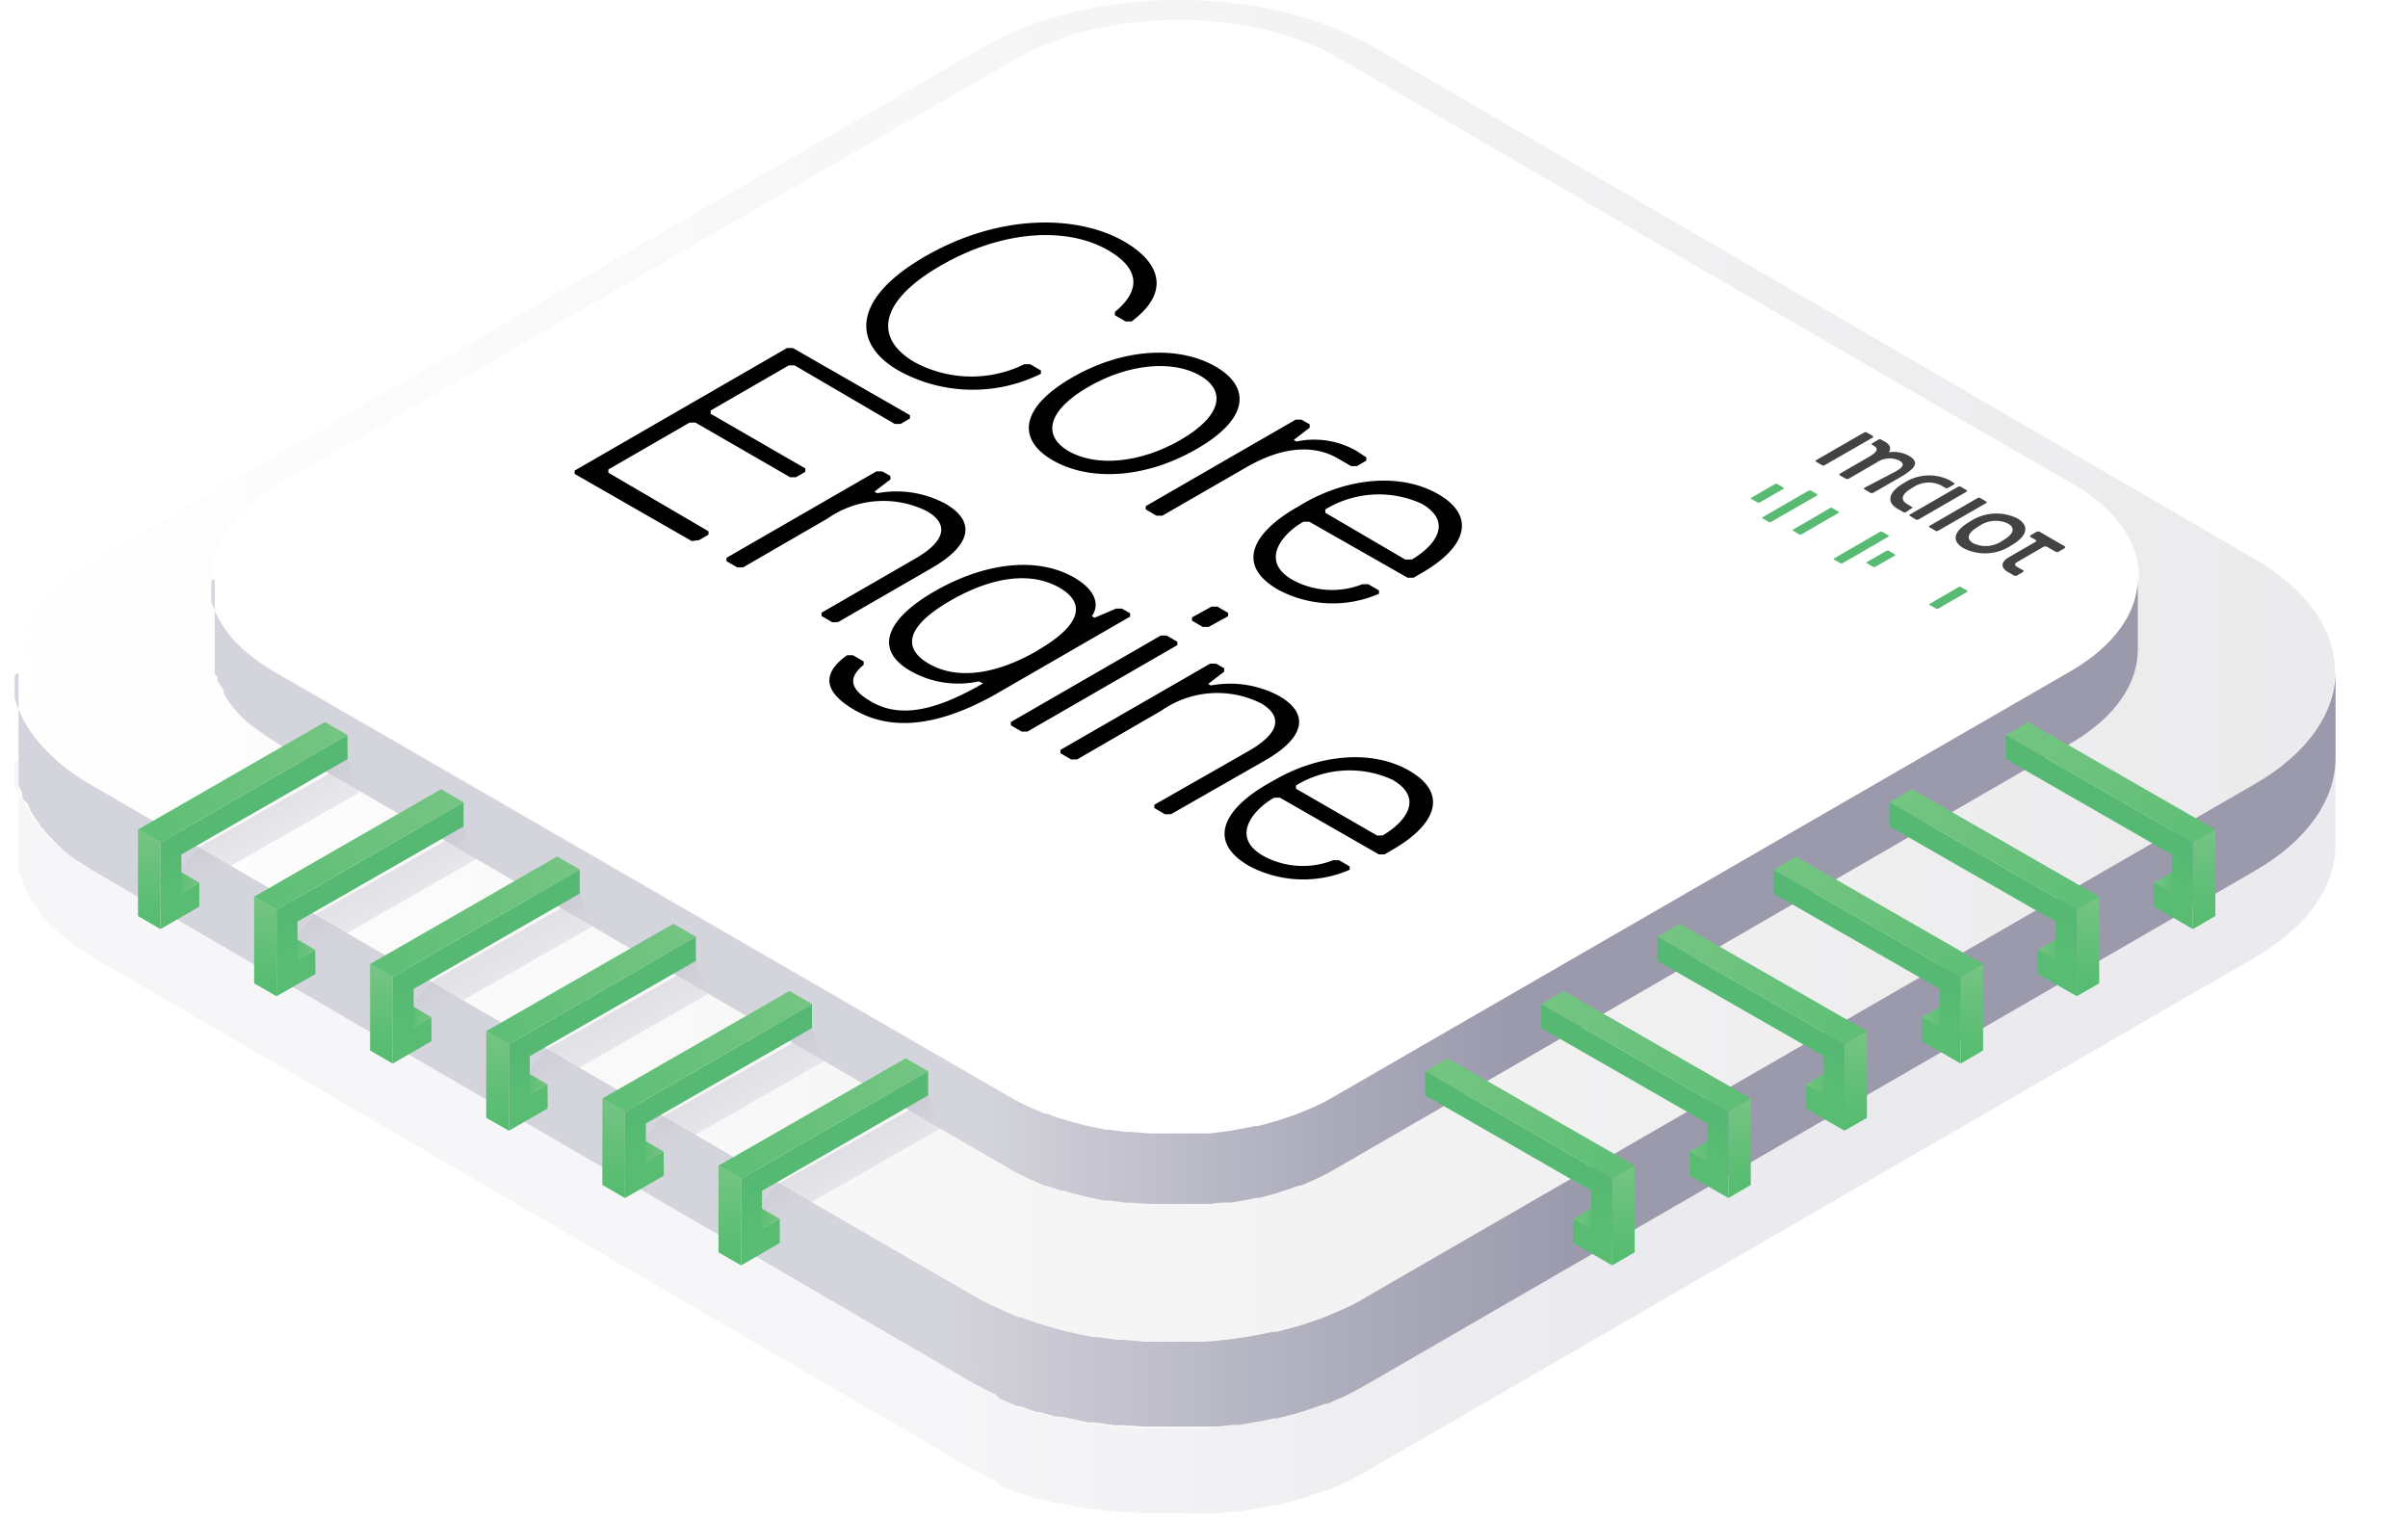 <svg xmlns="http://www.w3.org/2000/svg" xmlns:xlink="http://www.w3.org/1999/xlink" viewBox="0 0 123.37 77.76"><defs><style>.cls-1{mask:url(#mask);filter:url(#luminosity-noclip-5);}.cls-2,.cls-4,.cls-43,.cls-44,.cls-45,.cls-46,.cls-47,.cls-48,.cls-6,.cls-8{mix-blend-mode:multiply;}.cls-2{fill:url(#linear-gradient);}.cls-3{mask:url(#mask-2);filter:url(#luminosity-noclip-6);}.cls-4{fill:url(#linear-gradient-2);}.cls-5{mask:url(#mask-3);filter:url(#luminosity-noclip-7);}.cls-6{fill:url(#linear-gradient-3);}.cls-7{mask:url(#mask-4);filter:url(#luminosity-noclip-8);}.cls-8{fill:url(#linear-gradient-4);}.cls-9{isolation:isolate;}.cls-10{mask:url(#mask-5);}.cls-11{fill:url(#linear-gradient-5);}.cls-12{opacity:0.2;}.cls-13{fill:url(#linear-gradient-6);}.cls-14{fill:url(#linear-gradient-7);}.cls-15{fill:url(#linear-gradient-8);}.cls-16{fill:url(#linear-gradient-9);}.cls-17{fill:#fff;}.cls-18{fill:url(#linear-gradient-10);}.cls-19{fill:url(#linear-gradient-11);}.cls-20{fill:url(#linear-gradient-12);}.cls-21{fill:url(#linear-gradient-13);}.cls-22{fill:url(#linear-gradient-14);}.cls-23{fill:url(#linear-gradient-15);}.cls-24{fill:url(#linear-gradient-16);}.cls-25{fill:url(#linear-gradient-17);}.cls-26{fill:url(#linear-gradient-18);}.cls-27{fill:url(#linear-gradient-19);}.cls-28{fill:url(#linear-gradient-20);}.cls-29{fill:url(#linear-gradient-21);}.cls-30{fill:url(#linear-gradient-22);}.cls-31{fill:url(#linear-gradient-23);}.cls-32{fill:url(#linear-gradient-24);}.cls-33{fill:url(#linear-gradient-25);}.cls-34{fill:url(#linear-gradient-26);}.cls-35{fill:url(#linear-gradient-27);}.cls-36{fill:url(#linear-gradient-28);}.cls-37{fill:url(#linear-gradient-29);}.cls-38{fill:url(#linear-gradient-30);}.cls-39{fill:url(#linear-gradient-31);}.cls-40{fill:url(#linear-gradient-32);}.cls-41{fill:url(#linear-gradient-33);}.cls-42{fill:url(#linear-gradient-34);}.cls-43,.cls-44,.cls-45,.cls-46,.cls-47,.cls-48{opacity:0.5;}.cls-43{fill:url(#linear-gradient-35);}.cls-44{fill:url(#linear-gradient-36);}.cls-45{fill:url(#linear-gradient-37);}.cls-46{fill:url(#linear-gradient-38);}.cls-47{fill:url(#linear-gradient-39);}.cls-48{fill:url(#linear-gradient-40);}.cls-49{fill:url(#linear-gradient-41);}.cls-50{fill:url(#linear-gradient-42);}.cls-51{fill:url(#linear-gradient-43);}.cls-52{fill:url(#linear-gradient-44);}.cls-53{fill:url(#linear-gradient-45);}.cls-54{fill:url(#linear-gradient-46);}.cls-55{fill:url(#linear-gradient-47);}.cls-56{fill:url(#linear-gradient-48);}.cls-57{fill:url(#linear-gradient-49);}.cls-58{fill:url(#linear-gradient-50);}.cls-59{fill:url(#linear-gradient-51);}.cls-60{fill:url(#linear-gradient-52);}.cls-61{fill:url(#linear-gradient-53);}.cls-62{fill:url(#linear-gradient-54);}.cls-63{fill:url(#linear-gradient-55);}.cls-64{fill:url(#linear-gradient-56);}.cls-65{fill:url(#linear-gradient-57);}.cls-66{fill:url(#linear-gradient-58);}.cls-67{fill:url(#linear-gradient-59);}.cls-68{fill:url(#linear-gradient-60);}.cls-69{fill:url(#linear-gradient-61);}.cls-70{fill:url(#linear-gradient-62);}.cls-71{fill:url(#linear-gradient-63);}.cls-72{fill:url(#linear-gradient-64);}.cls-73{mask:url(#mask-6);}.cls-74{fill:url(#linear-gradient-65);}.cls-75{mask:url(#mask-7);}.cls-76{fill:url(#linear-gradient-66);}.cls-77{mask:url(#mask-8);}.cls-78{fill:url(#linear-gradient-67);}.cls-79{fill:#010101;}.cls-80{fill:#434244;}.cls-81{fill:#59bb73;}.cls-82{filter:url(#luminosity-noclip-4);}.cls-83{filter:url(#luminosity-noclip-3);}.cls-84{filter:url(#luminosity-noclip-2);}.cls-85{filter:url(#luminosity-noclip);}</style><filter id="luminosity-noclip" x="85.45" y="-8245.53" width="37.92" height="32766" filterUnits="userSpaceOnUse" color-interpolation-filters="sRGB"><feFlood flood-color="#fff" result="bg"/><feBlend in="SourceGraphic" in2="bg"/></filter><mask id="mask" x="85.45" y="-8245.53" width="37.92" height="32766" maskUnits="userSpaceOnUse"><g class="cls-85"/></mask><linearGradient id="linear-gradient" x1="123.37" y1="23.64" x2="85.45" y2="1.9" gradientUnits="userSpaceOnUse"><stop offset="0" stop-color="#fff"/><stop offset="0.1" stop-color="#ececec"/><stop offset="0.31" stop-color="#bcbcbc"/><stop offset="0.61" stop-color="#6f6f6f"/><stop offset="0.98" stop-color="#050505"/><stop offset="1"/></linearGradient><filter id="luminosity-noclip-2" x="0" y="-8245.53" width="37.92" height="32766" filterUnits="userSpaceOnUse" color-interpolation-filters="sRGB"><feFlood flood-color="#fff" result="bg"/><feBlend in="SourceGraphic" in2="bg"/></filter><mask id="mask-2" x="0" y="-8245.53" width="37.92" height="32766" maskUnits="userSpaceOnUse"><g class="cls-84"/></mask><linearGradient id="linear-gradient-2" x1="37.92" y1="32.21" x2="0" y2="10.47" xlink:href="#linear-gradient"/><filter id="luminosity-noclip-3" x="13.59" y="-8245.53" width="21.88" height="32766" filterUnits="userSpaceOnUse" color-interpolation-filters="sRGB"><feFlood flood-color="#fff" result="bg"/><feBlend in="SourceGraphic" in2="bg"/></filter><mask id="mask-3" x="13.59" y="-8245.53" width="21.88" height="32766" maskUnits="userSpaceOnUse"><g class="cls-83"/></mask><linearGradient id="linear-gradient-3" x1="354.84" y1="278.99" x2="332.99" y2="266.47" gradientTransform="translate(368.44 341.4) rotate(180)" xlink:href="#linear-gradient"/><filter id="luminosity-noclip-4" x="87.63" y="-8245.53" width="29.44" height="32766" filterUnits="userSpaceOnUse" color-interpolation-filters="sRGB"><feFlood flood-color="#fff" result="bg"/><feBlend in="SourceGraphic" in2="bg"/></filter><mask id="mask-4" x="87.63" y="-8245.53" width="29.44" height="32766" maskUnits="userSpaceOnUse"><g class="cls-82"/></mask><linearGradient id="linear-gradient-4" x1="-457.15" y1="74.77" x2="-486.57" y2="57.91" gradientTransform="matrix(-1, 0, 0, 1, -369.51, 0)" xlink:href="#linear-gradient"/><filter id="luminosity-noclip-5" x="85.45" y="1.71" width="37.92" height="22.12" filterUnits="userSpaceOnUse" color-interpolation-filters="sRGB"><feFlood flood-color="#fff" result="bg"/><feBlend in="SourceGraphic" in2="bg"/></filter><mask id="mask-5" x="85.45" y="1.71" width="37.92" height="22.12" maskUnits="userSpaceOnUse"><g class="cls-1"><path class="cls-2" d="M123.11,23.83a.26.26,0,0,1-.13,0L85.58,2.2a.26.26,0,1,1,.26-.46l37.4,21.59a.26.26,0,0,1-.13.49Z"/></g></mask><linearGradient id="linear-gradient-5" x1="123.37" y1="23.64" x2="85.45" y2="1.9" gradientUnits="userSpaceOnUse"><stop offset="0" stop-color="#4ab969"/><stop offset="1" stop-color="#4daa74"/></linearGradient><linearGradient id="linear-gradient-6" x1="477.56" y1="38.88" x2="346.25" y2="38.88" gradientTransform="matrix(-1, 0, 0, 1, 476.12, 0)" gradientUnits="userSpaceOnUse"><stop offset="0" stop-color="#fff"/><stop offset="0.13" stop-color="#fcfcfc"/><stop offset="1" stop-color="#e9e8ea"/></linearGradient><linearGradient id="linear-gradient-7" x1="427.97" y1="58.3" x2="395.04" y2="58.3" gradientTransform="matrix(-1, 0, 0, 1, 476.12, 0)" gradientUnits="userSpaceOnUse"><stop offset="0" stop-color="#d4d4dc"/><stop offset="0.63" stop-color="#adacbc"/><stop offset="1" stop-color="#9b9aad"/></linearGradient><linearGradient id="linear-gradient-8" x1="477.56" y1="34.44" x2="346.25" y2="34.44" xlink:href="#linear-gradient-6"/><linearGradient id="linear-gradient-9" x1="427.97" y1="53.86" x2="395.04" y2="53.86" xlink:href="#linear-gradient-7"/><linearGradient id="linear-gradient-10" x1="425.93" y1="45.75" x2="398.58" y2="45.75" xlink:href="#linear-gradient-7"/><linearGradient id="linear-gradient-11" x1="-901.97" y1="62.37" x2="-899.91" y2="62.37" gradientTransform="translate(982.58)" gradientUnits="userSpaceOnUse"><stop offset="0" stop-color="#74c482"/><stop offset="0.51" stop-color="#5cbe74"/><stop offset="1" stop-color="#4ab969"/></linearGradient><linearGradient id="linear-gradient-12" x1="-900.25" y1="51.65" x2="-904.99" y2="60.24" gradientTransform="translate(982.58)" gradientUnits="userSpaceOnUse"><stop offset="0" stop-color="#4daa74"/><stop offset="1" stop-color="#58bc73"/></linearGradient><linearGradient id="linear-gradient-13" x1="-899.41" y1="59.88" x2="-899.41" y2="66.57" xlink:href="#linear-gradient-11"/><linearGradient id="linear-gradient-14" x1="-908.83" y1="54.62" x2="-888.11" y2="66.61" xlink:href="#linear-gradient-11"/><linearGradient id="linear-gradient-15" x1="-896.02" y1="58.93" x2="-893.96" y2="58.93" xlink:href="#linear-gradient-11"/><linearGradient id="linear-gradient-16" x1="-894.3" y1="48.21" x2="-899.04" y2="56.79" xlink:href="#linear-gradient-12"/><linearGradient id="linear-gradient-17" x1="-893.46" y1="56.44" x2="-893.46" y2="63.12" xlink:href="#linear-gradient-11"/><linearGradient id="linear-gradient-18" x1="-902.88" y1="51.17" x2="-882.16" y2="63.17" xlink:href="#linear-gradient-11"/><linearGradient id="linear-gradient-19" x1="-890.07" y1="55.48" x2="-888.01" y2="55.48" xlink:href="#linear-gradient-11"/><linearGradient id="linear-gradient-20" x1="-888.35" y1="44.76" x2="-893.09" y2="53.35" xlink:href="#linear-gradient-12"/><linearGradient id="linear-gradient-21" x1="-887.51" y1="52.99" x2="-887.51" y2="59.67" xlink:href="#linear-gradient-11"/><linearGradient id="linear-gradient-22" x1="-896.94" y1="47.73" x2="-876.21" y2="59.72" xlink:href="#linear-gradient-11"/><linearGradient id="linear-gradient-23" x1="-884.12" y1="52.04" x2="-882.06" y2="52.04" xlink:href="#linear-gradient-11"/><linearGradient id="linear-gradient-24" x1="-882.4" y1="41.32" x2="-887.14" y2="49.9" xlink:href="#linear-gradient-12"/><linearGradient id="linear-gradient-25" x1="-881.56" y1="49.55" x2="-881.56" y2="56.23" xlink:href="#linear-gradient-11"/><linearGradient id="linear-gradient-26" x1="-890.99" y1="44.28" x2="-870.26" y2="56.28" xlink:href="#linear-gradient-11"/><linearGradient id="linear-gradient-27" x1="-878.17" y1="48.59" x2="-876.12" y2="48.59" xlink:href="#linear-gradient-11"/><linearGradient id="linear-gradient-28" x1="-876.45" y1="37.87" x2="-881.19" y2="46.46" xlink:href="#linear-gradient-12"/><linearGradient id="linear-gradient-29" x1="-875.61" y1="46.1" x2="-875.61" y2="52.78" xlink:href="#linear-gradient-11"/><linearGradient id="linear-gradient-30" x1="-885.04" y1="40.84" x2="-864.31" y2="52.83" xlink:href="#linear-gradient-11"/><linearGradient id="linear-gradient-31" x1="-872.22" y1="45.15" x2="-870.17" y2="45.15" xlink:href="#linear-gradient-11"/><linearGradient id="linear-gradient-32" x1="-870.5" y1="34.43" x2="-875.24" y2="43.01" xlink:href="#linear-gradient-12"/><linearGradient id="linear-gradient-33" x1="-869.66" y1="42.66" x2="-869.66" y2="49.34" xlink:href="#linear-gradient-11"/><linearGradient id="linear-gradient-34" x1="-879.09" y1="37.39" x2="-858.36" y2="49.39" xlink:href="#linear-gradient-11"/><linearGradient id="linear-gradient-35" x1="432.19" y1="60.2" x2="436.17" y2="53.37" xlink:href="#linear-gradient-7"/><linearGradient id="linear-gradient-36" x1="438.14" y1="56.76" x2="442.11" y2="49.92" xlink:href="#linear-gradient-7"/><linearGradient id="linear-gradient-37" x1="444.09" y1="53.31" x2="448.06" y2="46.48" xlink:href="#linear-gradient-7"/><linearGradient id="linear-gradient-38" x1="450.04" y1="49.87" x2="454.01" y2="43.03" xlink:href="#linear-gradient-7"/><linearGradient id="linear-gradient-39" x1="455.99" y1="46.42" x2="459.96" y2="39.59" xlink:href="#linear-gradient-7"/><linearGradient id="linear-gradient-40" x1="461.94" y1="42.98" x2="465.91" y2="36.14" xlink:href="#linear-gradient-7"/><linearGradient id="linear-gradient-41" x1="436.17" y1="62.37" x2="438.23" y2="62.37" gradientTransform="matrix(-1, 0, 0, 1, 476.12, 0)" xlink:href="#linear-gradient-11"/><linearGradient id="linear-gradient-42" x1="437.89" y1="51.65" x2="433.15" y2="60.24" gradientTransform="matrix(-1, 0, 0, 1, 476.12, 0)" xlink:href="#linear-gradient-12"/><linearGradient id="linear-gradient-43" x1="438.73" y1="59.88" x2="438.73" y2="66.57" gradientTransform="matrix(-1, 0, 0, 1, 476.12, 0)" xlink:href="#linear-gradient-11"/><linearGradient id="linear-gradient-44" x1="429.31" y1="54.62" x2="450.03" y2="66.61" gradientTransform="matrix(-1, 0, 0, 1, 476.12, 0)" xlink:href="#linear-gradient-11"/><linearGradient id="linear-gradient-45" x1="442.12" y1="58.93" x2="444.18" y2="58.93" gradientTransform="matrix(-1, 0, 0, 1, 476.12, 0)" xlink:href="#linear-gradient-11"/><linearGradient id="linear-gradient-46" x1="443.84" y1="48.21" x2="439.1" y2="56.79" gradientTransform="matrix(-1, 0, 0, 1, 476.12, 0)" xlink:href="#linear-gradient-12"/><linearGradient id="linear-gradient-47" x1="444.68" y1="56.44" x2="444.68" y2="63.12" gradientTransform="matrix(-1, 0, 0, 1, 476.12, 0)" xlink:href="#linear-gradient-11"/><linearGradient id="linear-gradient-48" x1="435.25" y1="51.17" x2="455.98" y2="63.17" gradientTransform="matrix(-1, 0, 0, 1, 476.12, 0)" xlink:href="#linear-gradient-11"/><linearGradient id="linear-gradient-49" x1="448.07" y1="55.48" x2="450.13" y2="55.48" gradientTransform="matrix(-1, 0, 0, 1, 476.12, 0)" xlink:href="#linear-gradient-11"/><linearGradient id="linear-gradient-50" x1="449.79" y1="44.76" x2="445.05" y2="53.35" gradientTransform="matrix(-1, 0, 0, 1, 476.12, 0)" xlink:href="#linear-gradient-12"/><linearGradient id="linear-gradient-51" x1="450.63" y1="52.99" x2="450.63" y2="59.67" gradientTransform="matrix(-1, 0, 0, 1, 476.12, 0)" xlink:href="#linear-gradient-11"/><linearGradient id="linear-gradient-52" x1="441.2" y1="47.73" x2="461.93" y2="59.72" gradientTransform="matrix(-1, 0, 0, 1, 476.12, 0)" xlink:href="#linear-gradient-11"/><linearGradient id="linear-gradient-53" x1="454.02" y1="52.04" x2="456.07" y2="52.04" gradientTransform="matrix(-1, 0, 0, 1, 476.12, 0)" xlink:href="#linear-gradient-11"/><linearGradient id="linear-gradient-54" x1="455.74" y1="41.32" x2="451" y2="49.9" gradientTransform="matrix(-1, 0, 0, 1, 476.12, 0)" xlink:href="#linear-gradient-12"/><linearGradient id="linear-gradient-55" x1="456.58" y1="49.55" x2="456.58" y2="56.23" gradientTransform="matrix(-1, 0, 0, 1, 476.12, 0)" xlink:href="#linear-gradient-11"/><linearGradient id="linear-gradient-56" x1="447.15" y1="44.28" x2="467.88" y2="56.28" gradientTransform="matrix(-1, 0, 0, 1, 476.12, 0)" xlink:href="#linear-gradient-11"/><linearGradient id="linear-gradient-57" x1="459.97" y1="48.59" x2="462.02" y2="48.59" gradientTransform="matrix(-1, 0, 0, 1, 476.12, 0)" xlink:href="#linear-gradient-11"/><linearGradient id="linear-gradient-58" x1="461.69" y1="37.87" x2="456.95" y2="46.46" gradientTransform="matrix(-1, 0, 0, 1, 476.12, 0)" xlink:href="#linear-gradient-12"/><linearGradient id="linear-gradient-59" x1="462.53" y1="46.1" x2="462.53" y2="52.78" gradientTransform="matrix(-1, 0, 0, 1, 476.12, 0)" xlink:href="#linear-gradient-11"/><linearGradient id="linear-gradient-60" x1="453.1" y1="40.84" x2="473.83" y2="52.83" gradientTransform="matrix(-1, 0, 0, 1, 476.12, 0)" xlink:href="#linear-gradient-11"/><linearGradient id="linear-gradient-61" x1="465.92" y1="45.15" x2="467.97" y2="45.15" gradientTransform="matrix(-1, 0, 0, 1, 476.12, 0)" xlink:href="#linear-gradient-11"/><linearGradient id="linear-gradient-62" x1="467.63" y1="34.43" x2="462.9" y2="43.01" gradientTransform="matrix(-1, 0, 0, 1, 476.12, 0)" xlink:href="#linear-gradient-12"/><linearGradient id="linear-gradient-63" x1="468.48" y1="42.66" x2="468.48" y2="49.34" gradientTransform="matrix(-1, 0, 0, 1, 476.12, 0)" xlink:href="#linear-gradient-11"/><linearGradient id="linear-gradient-64" x1="459.05" y1="37.39" x2="479.78" y2="49.39" gradientTransform="matrix(-1, 0, 0, 1, 476.12, 0)" xlink:href="#linear-gradient-11"/><filter id="luminosity-noclip-6" x="0" y="10.28" width="37.92" height="22.12" filterUnits="userSpaceOnUse" color-interpolation-filters="sRGB"><feFlood flood-color="#fff" result="bg"/><feBlend in="SourceGraphic" in2="bg"/></filter><mask id="mask-6" x="0" y="10.28" width="37.92" height="22.12" maskUnits="userSpaceOnUse"><g class="cls-3"><path class="cls-4" d="M37.66,32.4a.26.26,0,0,1-.13,0L.13,10.77a.26.26,0,0,1,.26-.46l37.4,21.59a.26.26,0,0,1-.13.49Z"/></g></mask><linearGradient id="linear-gradient-65" x1="37.92" y1="32.21" x2="0" y2="10.47" xlink:href="#linear-gradient-5"/><filter id="luminosity-noclip-7" x="13.59" y="62.24" width="21.88" height="12.85" filterUnits="userSpaceOnUse" color-interpolation-filters="sRGB"><feFlood flood-color="#fff" result="bg"/><feBlend in="SourceGraphic" in2="bg"/></filter><mask id="mask-7" x="13.59" y="62.24" width="21.88" height="12.85" maskUnits="userSpaceOnUse"><g class="cls-5"><path class="cls-6" d="M35.2,75.1a.27.27,0,0,1-.13,0L13.72,62.74a.26.26,0,0,1,.26-.46L35.33,74.6a.26.26,0,0,1-.13.49Z"/></g></mask><linearGradient id="linear-gradient-66" x1="354.84" y1="278.99" x2="332.99" y2="266.47" gradientTransform="translate(368.44 341.4) rotate(180)" xlink:href="#linear-gradient-5"/><filter id="luminosity-noclip-8" x="87.63" y="57.73" width="29.44" height="17.22" filterUnits="userSpaceOnUse" color-interpolation-filters="sRGB"><feFlood flood-color="#fff" result="bg"/><feBlend in="SourceGraphic" in2="bg"/></filter><mask id="mask-8" x="87.63" y="57.73" width="29.44" height="17.22" maskUnits="userSpaceOnUse"><g class="cls-7"><path class="cls-8" d="M87.9,74.95a.26.26,0,0,1-.13-.49l28.91-16.69a.26.26,0,0,1,.26.46L88,74.91A.27.27,0,0,1,87.9,74.95Z"/></g></mask><linearGradient id="linear-gradient-67" x1="-457.15" y1="74.77" x2="-486.57" y2="57.91" gradientTransform="matrix(-1, 0, 0, 1, -369.51, 0)" xlink:href="#linear-gradient-5"/></defs><title>04 - header_v4</title><g class="cls-9"><g id="Layer_2" data-name="Layer 2"><g id="Layer_2-2" data-name="Layer 2"><g class="cls-10"><path class="cls-11" d="M123.11,23.83a.26.26,0,0,1-.13,0L85.58,2.2a.26.26,0,1,1,.26-.46l37.4,21.59a.26.26,0,0,1-.13.49Z"/></g><g class="cls-12"><path class="cls-13" d="M4.9,33.11,50.42,6.83c5.52-3.19,14.43-3.19,19.92,0l45.22,26.28c5.48,3.19,5.45,8.35-.06,11.54L70,70.93c-5.52,3.19-14.44,3.19-19.92,0L4.84,44.65C-.65,41.46-.62,36.3,4.9,33.11Z"/><path class="cls-14" d="M.75,39.17c0,.07,0,.14,0,.21s0,.12,0,.19,0,.14,0,.21l0,.19,0,.21.05.19.07.2.07.18L1.2,41l.08.18.11.21.09.17.15.25.1.15.2.27L2,42.3c.11.14.24.29.37.43l.1.11.32.32L3,43.3l.2.18.19.16.22.17.21.16.24.17.22.15.26.16.33.2L50.06,70.93c.31.18.62.34,1,.5l.26.12c.29.14.59.27.9.39l.12,0c.33.13.67.24,1,.35l.72.21.55.15.78.17.57.12.24,0,1,.14.28,0,1.14.1h.21l.77,0h.77l.65,0,.71,0,.65-.05.7-.08.63-.09.75-.13.77-.16.18,0c.36-.09.71-.18,1.06-.28l.3-.09.86-.29.24-.09.75-.32.36-.16c.36-.17.7-.35,1-.54l45.52-26.28c2.78-1.6,4.16-3.71,4.16-5.81l0,4.45c0,2.1-1.38,4.21-4.16,5.81L70,75.38c-.33.19-.68.37-1,.54l-.36.16-.63.28-.11,0-.25.09-.86.29-.3.09-.2.06-.86.22-.18,0-.42.1-.35.06-.75.13-.3.05-.33,0-.7.08-.34,0-.32,0-.71,0-.36,0H59.19l-.39,0h-.21l-1-.07-.18,0-.29,0-1-.14-.24,0-.11,0-.45-.1-.78-.17L54,77l-.73-.21-.16,0-.86-.3-.12,0c-.31-.12-.61-.25-.9-.38L51,75.88c-.33-.16-.64-.32-1-.5L4.86,49.1,4.69,49l-.15-.1-.26-.16-.22-.15-.24-.17-.21-.16-.22-.17-.19-.16L3,47.75l-.08-.07-.07-.07-.32-.32-.1-.11Q2.22,47,2,46.76l0,0L2,46.64l-.2-.27-.1-.15L1.5,46l0-.07-.05-.1-.11-.21-.08-.18-.09-.21,0-.1,0-.09L1,44.81l-.05-.19,0-.2,0-.11v-.08c0-.07,0-.14,0-.21s0-.12,0-.18,0-.14,0-.21,0-.08,0-.12,0-.08,0-.12l0-4.45C.74,39,.75,39.08.75,39.17Z"/></g><path class="cls-15" d="M4.9,28.67,50.42,2.39C55.94-.8,64.85-.8,70.34,2.39l45.22,26.28C121,31.85,121,37,115.49,40.21L70,66.49c-5.52,3.19-14.44,3.19-19.92,0L4.84,40.21C-.65,37-.62,31.85,4.9,28.67Z"/><path class="cls-16" d="M.75,34.73c0,.07,0,.14,0,.21s0,.12,0,.18,0,.14,0,.21l0,.19,0,.21.05.19.07.2.07.18.09.21.08.18.11.21.09.17.15.25.1.15.2.27.09.12c.11.14.24.29.37.43l.1.11.32.32.15.14.2.18.19.16.22.17.21.16.24.17.22.15.26.16.33.2L50.06,66.49c.31.18.62.34,1,.5l.26.12c.29.14.59.27.9.39l.12,0c.33.13.67.24,1,.35l.72.21.55.15.78.17.57.12.24,0,1,.14.28,0,1.14.1h.21l.77,0h.77l.65,0,.71,0,.65-.05.7-.08.63-.09.75-.13.77-.16.18,0c.36-.09.71-.18,1.06-.28l.3-.09.86-.29.24-.09.75-.32.36-.16c.36-.17.7-.35,1-.54l45.52-26.28c2.78-1.6,4.16-3.71,4.16-5.81l0,4.45c0,2.1-1.38,4.21-4.16,5.81L70,70.94c-.33.19-.68.37-1,.54l-.36.16-.63.28-.11,0-.25.09-.86.29-.3.09-.2.06-.86.22-.18,0-.42.1-.35.06-.75.13-.3.05-.33,0-.7.08-.34,0-.32,0-.71,0-.36,0H59.19l-.39,0h-.21l-1-.07-.18,0-.29,0-1-.14-.24,0-.11,0-.45-.1-.78-.17L54,72.55l-.73-.21-.16,0-.86-.3-.12,0c-.31-.12-.61-.25-.9-.38L51,71.44c-.33-.16-.64-.32-1-.5L4.86,44.66l-.17-.1-.15-.1-.26-.16-.22-.15L3.81,44l-.21-.16-.22-.17-.19-.16L3,43.31l-.08-.07-.07-.07-.32-.32-.1-.11q-.19-.21-.37-.43l0,0L2,42.19l-.2-.27-.1-.15-.15-.25,0-.07-.05-.1-.11-.21L1.22,41l-.09-.21,0-.1,0-.09L1,40.36l-.05-.19,0-.2,0-.11v-.08c0-.07,0-.14,0-.21s0-.12,0-.19,0-.14,0-.21,0-.08,0-.12,0-.08,0-.12l0-4.45C.74,34.56.75,34.64.75,34.73Z"/><path class="cls-17" d="M106.12,34.41,68.32,56.23c-4.58,2.65-12,2.65-16.54,0L14.22,34.41c-4.55-2.65-4.53-6.94.05-9.58L52.08,3C56.66.35,64.06.35,68.62,3l5.63,3.27,7.26,4.22.63.37,7.32,4.25L101,21.8l5.21,3a8.58,8.58,0,0,1,2.08,1.64C110.56,29,109.85,32.26,106.12,34.41Z"/><path class="cls-18" d="M10.83,29.85c0,.06,0,.12,0,.18s0,.1,0,.15l0,.18,0,.15,0,.17,0,.15.06.17.06.15.07.18.07.15.09.18.08.14.13.21.08.13.16.23.07.1.3.35.09.09.26.26.13.12.17.15.16.13.18.14.17.13.2.14.19.13.21.13.27.17L51.78,56.23c.25.15.52.28.79.41l.21.1.75.32.1,0c.27.1.56.2.84.29l.6.17.46.12.65.14.47.1.2,0,.81.11.24,0,1,.08H59l.64,0h1.18l.59,0,.54,0,.58-.07.52-.07.62-.11.64-.13.15,0,.88-.24.25-.08.71-.24.2-.07.62-.26.3-.13c.29-.14.58-.29.86-.45l37.8-21.83c2.31-1.33,3.46-3.08,3.45-4.82l0,3.7c0,1.75-1.15,3.49-3.45,4.82L68.34,59.93c-.28.16-.56.31-.86.45l-.3.13-.53.23-.09,0-.2.07-.71.24-.25.08-.17.05-.72.19-.15,0-.35.08-.29.05-.62.11-.25,0-.27,0-.58.07-.28,0h-.26l-.59,0-.3,0h-1.2l-.32,0h-.18l-.8-.06-.15,0-.24,0-.81-.11-.2,0-.1,0-.38-.08-.65-.14-.46-.12-.6-.17-.13,0-.71-.25-.1,0-.75-.32-.21-.1c-.27-.13-.54-.27-.79-.41L14.24,38.1,14.09,38,14,37.94l-.21-.13-.19-.13-.2-.14-.17-.13L13,37.26l-.16-.13L12.68,37l-.07-.06-.06-.06-.27-.26-.09-.09-.3-.35v0l-.06-.08-.16-.23-.08-.13-.13-.21,0-.06,0-.08-.09-.18L11.21,35l-.07-.18,0-.08,0-.07L11,34.54l0-.15,0-.17,0-.09v-.06c0-.06,0-.12,0-.18s0-.1,0-.15,0-.12,0-.18,0-.07,0-.1,0-.07,0-.1l0-3.7C10.82,29.72,10.82,29.79,10.83,29.85Z"/><g class="cls-9"><polygon class="cls-19" points="80.61 62.45 81.76 61.78 82.67 62.3 81.52 62.97 80.61 62.45"/><polygon class="cls-20" points="73.02 54.88 73.02 56.12 81.53 61.01 81.52 62.97 80.61 62.45 80.61 63.68 82.6 64.83 82.6 60.39 73.02 54.88"/><polygon class="cls-21" points="82.6 60.39 82.6 64.83 83.75 64.16 83.75 59.72 82.6 60.39"/><polygon class="cls-22" points="74.17 54.22 73.02 54.88 82.6 60.39 83.75 59.72 74.17 54.22"/></g><g class="cls-9"><polygon class="cls-23" points="86.56 59 87.71 58.33 88.62 58.86 87.47 59.52 86.56 59"/><polygon class="cls-24" points="78.97 51.44 78.96 52.67 87.48 57.56 87.47 59.52 86.56 59 86.56 60.23 88.55 61.38 88.55 56.95 78.97 51.44"/><polygon class="cls-25" points="88.55 56.95 88.55 61.38 89.7 60.71 89.7 56.28 88.55 56.95"/><polygon class="cls-26" points="80.12 50.77 78.97 51.44 88.55 56.95 89.7 56.28 80.12 50.77"/></g><g class="cls-9"><polygon class="cls-27" points="92.51 55.56 93.66 54.89 94.57 55.41 93.42 56.08 92.51 55.56"/><polygon class="cls-28" points="84.92 47.99 84.91 49.23 93.43 54.11 93.42 56.08 92.51 55.56 92.51 56.79 94.5 57.93 94.5 53.5 84.92 47.99"/><polygon class="cls-29" points="94.5 53.5 94.5 57.93 95.65 57.27 95.65 52.83 94.5 53.5"/><polygon class="cls-30" points="86.06 47.33 84.92 47.99 94.5 53.5 95.65 52.83 86.06 47.33"/></g><g class="cls-9"><polygon class="cls-31" points="98.46 52.11 99.61 51.44 100.52 51.97 99.37 52.63 98.46 52.11"/><polygon class="cls-32" points="90.86 44.55 90.86 45.78 99.38 50.67 99.37 52.63 98.46 52.11 98.46 53.34 100.45 54.49 100.45 50.05 90.86 44.55"/><polygon class="cls-33" points="100.45 50.05 100.45 54.49 101.6 53.82 101.6 49.39 100.45 50.05"/><polygon class="cls-34" points="92.01 43.88 90.86 44.55 100.45 50.05 101.6 49.39 92.01 43.88"/></g><g class="cls-9"><polygon class="cls-35" points="104.41 48.66 105.56 48 106.47 48.52 105.32 49.19 104.41 48.66"/><polygon class="cls-36" points="96.81 41.1 96.81 42.34 105.32 47.22 105.32 49.19 104.41 48.66 104.41 49.9 106.4 51.04 106.4 46.61 96.81 41.1"/><polygon class="cls-37" points="106.4 46.61 106.4 51.04 107.55 50.38 107.55 45.94 106.4 46.61"/><polygon class="cls-38" points="97.96 40.43 96.81 41.1 106.4 46.61 107.55 45.94 97.96 40.43"/></g><g class="cls-9"><polygon class="cls-39" points="110.36 45.22 111.51 44.55 112.42 45.08 111.27 45.74 110.36 45.22"/><polygon class="cls-40" points="102.76 37.66 102.76 38.89 111.27 43.78 111.27 45.74 110.36 45.22 110.36 46.45 112.35 47.6 112.35 43.16 102.76 37.66"/><polygon class="cls-41" points="112.35 43.16 112.35 47.6 113.5 46.93 113.5 42.5 112.35 43.16"/><polygon class="cls-42" points="103.91 36.99 102.76 37.66 112.35 43.16 113.5 42.5 103.91 36.99"/></g><polygon class="cls-43" points="39.95 63.68 41.6 61.57 48.16 57.82 47.55 56.12 46.52 56.71 46.56 56.89 39.95 60.61 39.04 61.7 39.04 61.92 39.95 62.45 39.95 63.68"/><polygon class="cls-44" points="34.01 60.23 35.65 58.13 42.21 54.37 41.6 52.67 40.57 53.27 40.61 53.44 34.01 57.17 33.09 58.26 33.09 58.47 34 59 34.01 60.23"/><polygon class="cls-45" points="28.06 56.79 29.7 54.68 36.26 50.93 35.65 49.23 34.62 49.82 34.66 50 28.06 53.72 27.14 54.81 27.14 55.03 28.05 55.56 28.06 56.79"/><polygon class="cls-46" points="22.11 53.34 23.75 51.23 30.31 47.48 29.7 45.78 28.67 46.38 28.71 46.55 22.11 50.28 21.19 51.37 21.19 51.58 22.1 52.11 22.11 53.34"/><polygon class="cls-47" points="16.16 49.9 17.81 47.79 24.36 44.04 23.75 42.34 22.72 42.93 22.76 43.1 16.16 46.83 15.24 47.92 15.24 48.14 16.16 48.66 16.16 49.9"/><polygon class="cls-48" points="10.21 46.45 11.86 44.34 18.42 40.59 17.81 38.89 16.77 39.48 16.82 39.66 10.21 43.39 9.29 44.48 9.29 44.69 10.21 45.22 10.21 46.45"/><g class="cls-9"><polygon class="cls-49" points="39.95 62.45 38.8 61.78 37.89 62.3 39.04 62.97 39.95 62.45"/><polygon class="cls-50" points="47.55 54.88 47.55 56.12 39.04 61.01 39.04 62.97 39.95 62.45 39.95 63.68 37.97 64.83 37.97 60.39 47.55 54.88"/><polygon class="cls-51" points="37.97 60.39 37.97 64.83 36.81 64.16 36.81 59.72 37.97 60.39"/><polygon class="cls-52" points="46.4 54.22 47.55 54.88 37.97 60.39 36.81 59.72 46.4 54.22"/></g><g class="cls-9"><polygon class="cls-53" points="34 59 32.85 58.33 31.94 58.86 33.09 59.52 34 59"/><polygon class="cls-54" points="41.6 51.44 41.6 52.67 33.09 57.56 33.09 59.52 34 59 34.01 60.23 32.02 61.38 32.02 56.95 41.6 51.44"/><polygon class="cls-55" points="32.02 56.95 32.02 61.38 30.86 60.71 30.86 56.28 32.02 56.95"/><polygon class="cls-56" points="40.45 50.77 41.6 51.44 32.02 56.95 30.86 56.28 40.45 50.77"/></g><g class="cls-9"><polygon class="cls-57" points="28.05 55.56 26.9 54.89 26 55.41 27.14 56.08 28.05 55.56"/><polygon class="cls-58" points="35.65 47.99 35.65 49.23 27.14 54.11 27.14 56.08 28.05 55.56 28.06 56.79 26.07 57.93 26.07 53.5 35.65 47.99"/><polygon class="cls-59" points="26.07 53.5 26.07 57.93 24.91 57.27 24.91 52.83 26.07 53.5"/><polygon class="cls-60" points="34.5 47.33 35.65 47.99 26.07 53.5 24.91 52.83 34.5 47.33"/></g><g class="cls-9"><polygon class="cls-61" points="22.1 52.11 20.95 51.44 20.05 51.97 21.2 52.63 22.1 52.11"/><polygon class="cls-62" points="29.7 44.55 29.7 45.78 21.19 50.67 21.2 52.63 22.1 52.11 22.11 53.34 20.12 54.49 20.12 50.05 29.7 44.55"/><polygon class="cls-63" points="20.12 50.05 20.12 54.49 18.96 53.82 18.96 49.39 20.12 50.05"/><polygon class="cls-64" points="28.55 43.88 29.7 44.55 20.12 50.05 18.96 49.39 28.55 43.88"/></g><g class="cls-9"><polygon class="cls-65" points="16.15 48.66 15.01 48 14.1 48.52 15.25 49.19 16.15 48.66"/><polygon class="cls-66" points="23.75 41.1 23.75 42.34 15.24 47.22 15.25 49.19 16.15 48.66 16.16 49.9 14.17 51.04 14.17 46.61 23.75 41.1"/><polygon class="cls-67" points="14.17 46.61 14.17 51.04 13.02 50.38 13.02 45.94 14.17 46.61"/><polygon class="cls-68" points="22.6 40.43 23.75 41.1 14.17 46.61 13.02 45.94 22.6 40.43"/></g><g class="cls-9"><polygon class="cls-69" points="10.21 45.22 9.06 44.55 8.15 45.08 9.3 45.74 10.21 45.22"/><polygon class="cls-70" points="17.8 37.66 17.81 38.89 9.29 43.78 9.3 45.74 10.21 45.22 10.21 46.45 8.22 47.6 8.22 43.16 17.8 37.66"/><polygon class="cls-71" points="8.22 43.16 8.22 47.6 7.07 46.93 7.07 42.5 8.22 43.16"/><polygon class="cls-72" points="16.65 36.99 17.8 37.66 8.22 43.16 7.07 42.5 16.65 36.99"/></g><g class="cls-73"><path class="cls-74" d="M37.66,32.4a.26.26,0,0,1-.13,0L.13,10.77a.26.26,0,0,1,.26-.46l37.4,21.59a.26.26,0,0,1-.13.49Z"/></g><g class="cls-75"><path class="cls-76" d="M35.2,75.1a.27.27,0,0,1-.13,0L13.72,62.74a.26.26,0,0,1,.26-.46L35.33,74.6a.26.26,0,0,1-.13.49Z"/></g><g class="cls-77"><path class="cls-78" d="M87.9,74.95a.26.26,0,0,1-.13-.49l28.91-16.69a.26.26,0,0,1,.26.46L88,74.91A.27.27,0,0,1,87.9,74.95Z"/></g><path class="cls-79" d="M47.39,13.14c3.84-2.22,7.84-2.13,10.2-.77,1.94,1.12,2.34,2.65.38,4.1h-.3l-.55-.32,0-.17c1.32-1.08,1.31-2.2-.35-3.16-2.08-1.2-5.36-1.06-8.56.78s-3.44,3.74-1.36,4.95a6.13,6.13,0,0,0,5.63.11h.3l.55.32,0,.17A7.86,7.86,0,0,1,46.06,19C43.71,17.67,43.55,15.36,47.39,13.14Z"/><path class="cls-79" d="M54.93,19.34c2.72-1.57,5.55-1.6,7.35-.56s1.75,2.67-1,4.24-5.55,1.6-7.35.56S52.21,20.91,54.93,19.34Zm.83.48c-2.08,1.2-2.39,2.5-1,3.3s3.64.62,5.72-.58,2.39-2.5,1-3.3S57.84,18.62,55.76,19.82Z"/><path class="cls-79" d="M70,23.43l0,.17-.48.28h-.3l-.69-.4c-1.39-.8-3.06-.47-4.66.45l-4.32,2.49h-.3l-.55-.32,0-.17,7.68-4.43h.3l.42.24,0,.17-.82.63.14.08a4.37,4.37,0,0,1,3.06.47Z"/><path class="cls-79" d="M67.08,26.73h-.3c-1,.55-2.33,2-.52,3a4.22,4.22,0,0,0,3.54.2h.3l.55.32,0,.17a5.93,5.93,0,0,1-5.17-.21c-2.22-1.28-1.27-2.95,1-4.24l.32-.19c2.24-1.29,4.95-1.58,6.89-.46s1.45,2.69-.79,4l-.48.28h-.3Zm5.26,1.93c1.12-.65,2.17-1.89.5-2.85a5.27,5.27,0,0,0-4.94.29l0,.17L72,28.67Z"/><path class="cls-79" d="M35.44,27.72l-6-3.44,0-.17,10.88-6.28h.3l6,3.44,0,.17-.48.28h-.3l-5.13-3h-.3l-4,2.31,0,.17,4.85,2.8,0,.17-.48.28h-.3l-4.85-2.8h-.3l-4.16,2.4,0,.17,5.13,3,0,.17-.48.28Z"/><path class="cls-79" d="M42.64,31.88l-.55-.32,0-.17,4.8-2.77c1.6-.92,1.71-1.79.6-2.43a5,5,0,0,0-5.1.38l-4.32,2.5h-.3l-.55-.32,0-.17,7.68-4.43h.3l.42.24,0,.17-.82.63.14.08a5.29,5.29,0,0,1,3.5.54c1.53.88,1.38,2.09-.7,3.29l-4.8,2.77Z"/><path class="cls-79" d="M50.14,34.91a4.93,4.93,0,0,1-3.5-.54c-1.94-1.12-1.15-2.7,1.25-4.08S53,28.45,55,29.57c1.25.72,1.3,1.49.94,2l.14.08,1.1-.47h.3l.42.24,0,.17-6.72,3.88c-3.2,1.85-5.59,1.95-7.39.91s-1.53-2-.39-2.81h.3l.55.32,0,.17c-.66.54-.89,1.15.36,1.87,1.66,1,3.68.28,5.76-.92Zm3-1.58c2.24-1.29,2.53-2.42,1.14-3.22s-3.34-.63-5.58.66S46.19,33.19,47.58,34,50.92,34.62,53.16,33.33Z"/><path class="cls-79" d="M52.34,37.48l-.55-.32,0-.17,7.68-4.43h.3l.55.32,0,.17-7.68,4.43Zm9.28-5.36-.55-.32,0-.17,1-.55h.3l.55.32,0,.17-1,.55Z"/><path class="cls-79" d="M59.69,41.72l-.55-.32,0-.17L64,38.46c1.6-.92,1.71-1.79.6-2.43a5,5,0,0,0-5.1.38l-4.32,2.5h-.3l-.55-.32,0-.17L62,34h.3l.42.24,0,.17-.82.63.14.08a5.3,5.3,0,0,1,3.5.54c1.52.88,1.38,2.09-.71,3.29L60,41.71Z"/><path class="cls-79" d="M65.58,40.87h-.3c-1,.55-2.33,2-.52,3a4.22,4.22,0,0,0,3.54.2h.3l.55.32,0,.17A5.94,5.94,0,0,1,64,44.37c-2.22-1.28-1.27-2.95,1-4.24l.32-.18c2.24-1.29,4.95-1.58,6.89-.46s1.45,2.68-.79,4l-.48.28h-.3Zm5.26,1.93c1.12-.65,2.17-1.89.5-2.85a5.27,5.27,0,0,0-4.94.29l0,.17,4.16,2.4Z"/><polygon class="cls-80" points="101.43 25.5 101.33 25.51 98.84 26.95 98.83 27 99.19 27.21 99.28 27.2 101.78 25.76 101.78 25.71 101.43 25.5"/><path class="cls-80" d="M103.34,26.55a2.44,2.44,0,0,0-2.41.17c-.83.48-1,1-.29,1.39a2.44,2.44,0,0,0,2.41-.17C103.88,27.46,104,26.93,103.34,26.55Zm-2.23,1.29c-.4-.23-.31-.54.26-.87a1.49,1.49,0,0,1,1.5-.15c.4.23.31.54-.26.87A1.49,1.49,0,0,1,101.11,27.84Z"/><path class="cls-80" d="M104.85,28l.49.28h.1l.36-.21V28l-1.33-.77h-.1l-.36.21v.06l.31.18v.06l-1.4.81c-.47.27-.37.57-.06.75l.35.2h.1l.36-.21v-.06l-.35-.2c-.09-.05-.12-.13,0-.22l1.4-.81Z"/><polygon class="cls-80" points="100.42 24.92 100.33 24.93 97.83 26.37 97.83 26.42 98.18 26.63 98.28 26.62 100.77 25.18 100.78 25.13 100.42 24.92"/><path class="cls-80" d="M99.86,24.59a2.35,2.35,0,0,0-2.32.16c-.8.46-.92,1-.28,1.34l.28.16h.09L98,26v0l-.28-.17c-.38-.22-.3-.52.25-.83a1.44,1.44,0,0,1,1.44-.15l.28.16h.09l.35-.2v-.05Z"/><path class="cls-80" d="M97.78,23.34a1.66,1.66,0,0,0-1-.17l0,0c.07-.14.14-.34-.21-.54l-.21-.12h-.1l-.36.21v.06l.15.09c.24.18,0,.35-.25.51l-1.56.9v.06l.35.2h.1l1.45-.84a1.18,1.18,0,0,1,1.16-.11c.35.2.14.38-.17.56L95.5,25v.06l.35.2h.1l1.56-.9C98.07,24,98.4,23.7,97.78,23.34Z"/><polygon class="cls-80" points="95.61 22.14 95.52 22.15 93.02 23.59 93.02 23.64 93.37 23.85 93.47 23.84 95.96 22.41 95.97 22.35 95.61 22.14"/><polygon class="cls-81" points="93.86 26.02 93.78 26.02 91.85 27.14 91.85 27.19 92.19 27.38 92.27 27.39 94.21 26.27 94.2 26.22 93.86 26.02"/><polygon class="cls-81" points="91.04 24.79 90.95 24.79 89.71 25.51 89.72 25.56 90.06 25.75 90.14 25.75 91.38 25.04 91.38 24.99 91.04 24.79"/><polygon class="cls-81" points="96.75 28.21 96.67 28.21 95.64 28.8 95.64 28.85 95.98 29.05 96.06 29.05 97.09 28.46 97.09 28.41 96.75 28.21"/><polygon class="cls-81" points="96.42 27.24 96.33 27.24 93.96 28.61 93.95 28.66 94.29 28.86 94.39 28.86 96.76 27.49 96.77 27.44 96.42 27.24"/><polygon class="cls-81" points="100.45 30.07 100.38 30.06 98.84 30.95 98.85 30.99 99.2 31.19 99.27 31.2 100.81 30.31 100.8 30.27 100.45 30.07"/><polygon class="cls-81" points="92.76 25.12 92.67 25.13 90.3 26.5 90.29 26.55 90.63 26.75 90.72 26.75 93.1 25.38 93.1 25.32 92.76 25.12"/></g></g></g></svg>